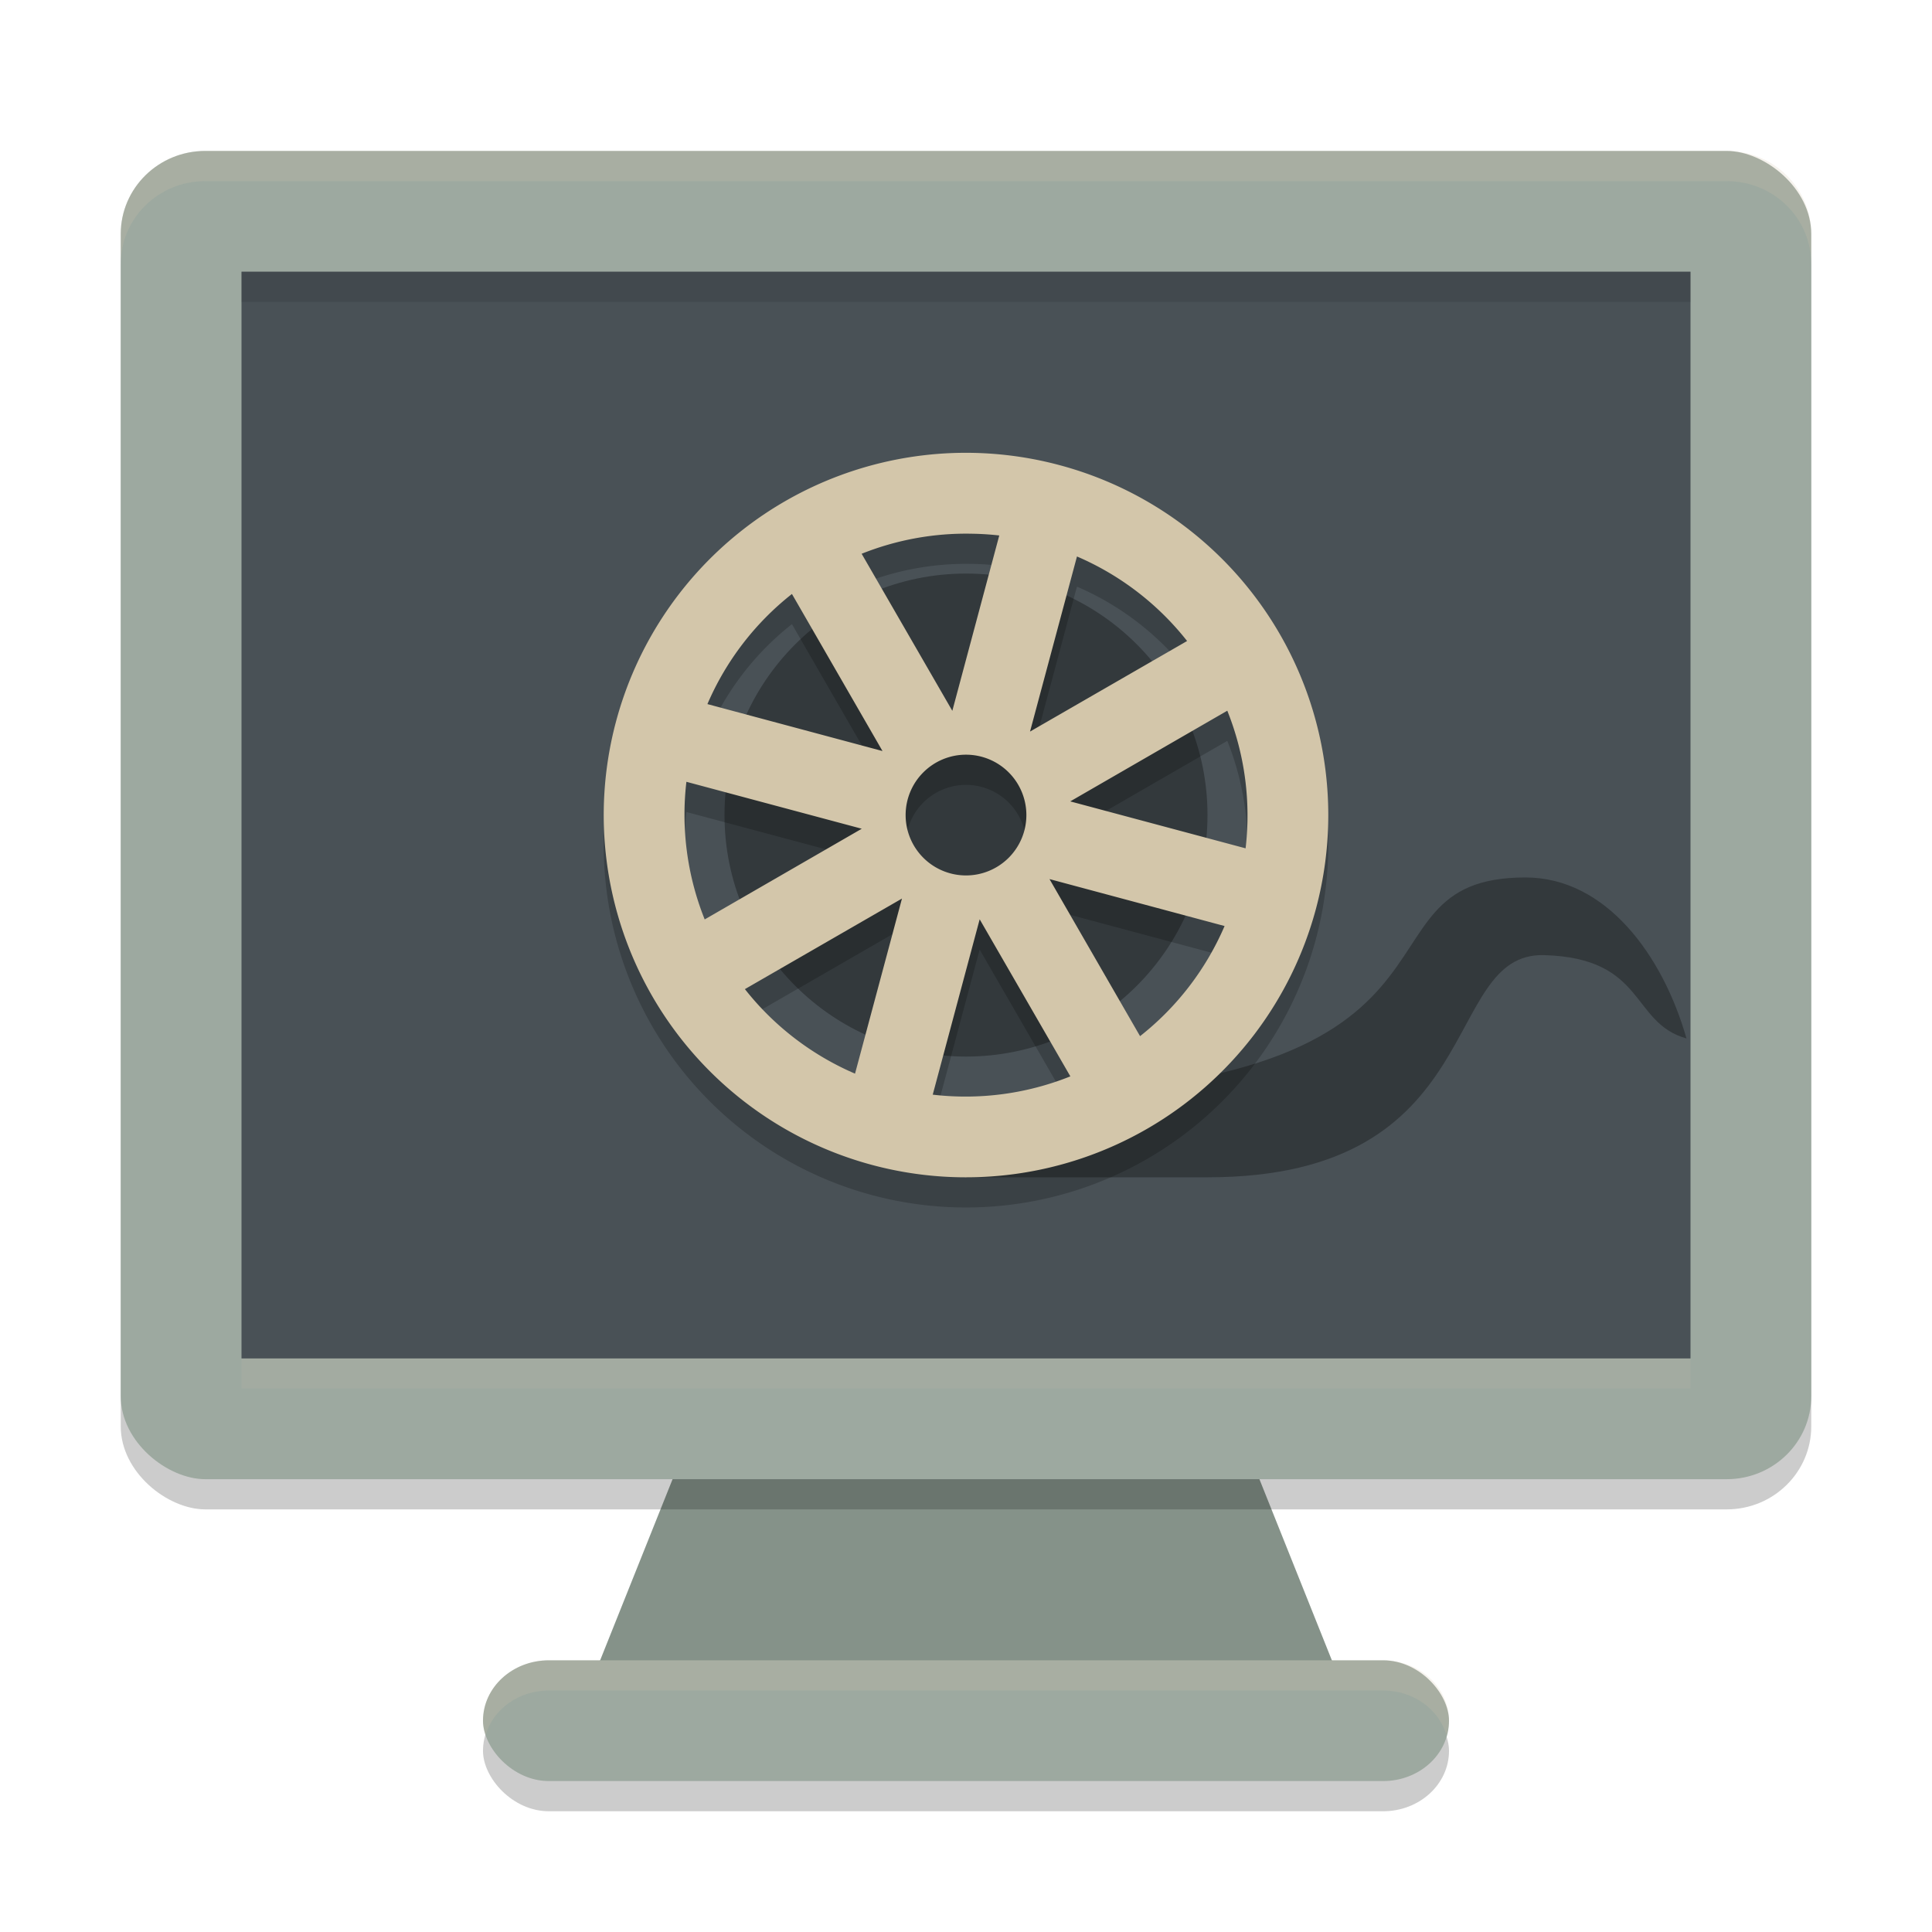 <svg xmlns="http://www.w3.org/2000/svg" width="64" height="64" version="1">
 <path style="fill:#859289" d="m 44.6,56.2 -11.2,-28 h -2.8 l -11.2,28 z"/>
 <rect style="opacity:0.2" width="44" height="56" x="-50" y="-60" rx="2.75" ry="2.8" transform="matrix(0,-1,-1,0,0,0)"/>
 <rect style="opacity:0.2" width="32" height="4" x="16" y="56" rx="2.182" ry="2"/>
 <rect style="fill:#9da9a0" width="32" height="4" x="16" y="55" rx="2.182" ry="2"/>
 <rect style="fill:#9da9a0" width="44" height="56" x="-49" y="-60" rx="2.75" ry="2.8" transform="matrix(0,-1,-1,0,0,0)"/>
 <rect style="fill:#495156" width="36" height="48" x="-45" y="-56" rx="0" ry="0" transform="matrix(0,-1,-1,0,0,0)"/>
 <path style="opacity:0.3" d="m 50.533,29.067 c -6.273,0 -0.335,7.266 -18.533,7.266 V 39 h 8 c 9.391,0 7.676,-7.456 11.148,-7.36 3.385,0.094 2.858,2.242 4.719,2.76 -0.785,-2.756 -2.667,-5.333 -5.333,-5.333 z"/>
 <circle style="opacity:0.3" cx="32" cy="27" r="8"/>
 <path style="opacity:0.2" d="m 31.543,16.007 a 12.002,12 0 0 0 -11.135,8.889 12.002,12 0 0 0 8.486,14.695 12.002,12 0 0 0 14.697,-8.484 12.002,12 0 0 0 -8.486,-14.697 12.002,12 0 0 0 -3.562,-0.402 z m 0.648,2.672 a 9.333,9.333 0 0 1 0.91,0.059 l -1.555,5.809 -3.004,-5.203 a 9.333,9.333 0 0 1 3.648,-0.664 z m 3.484,0.754 a 9.333,9.333 0 0 1 3.648,2.801 l -5.203,3 z m -9.441,1.242 3,5.203 -5.801,-1.555 a 9.333,9.333 0 0 1 2.801,-3.648 z m 14.422,3.867 a 9.333,9.333 0 0 1 0.605,4.559 L 35.453,27.546 Z M 32,26 a 2,2 0 0 1 2,2 2,2 0 0 1 -2,2 2,2 0 0 1 -2,-2 2,2 0 0 1 2,-2 z m -9.262,0.898 5.809,1.555 -5.203,3.004 a 9.333,9.333 0 0 1 -0.605,-4.559 z m 12.027,3.223 5.801,1.555 a 9.333,9.333 0 0 1 -2.801,3.648 z m -4.887,0.645 -1.555,5.801 a 9.333,9.333 0 0 1 -3.648,-2.801 z m 2.574,0.688 3.004,5.203 a 9.333,9.333 0 0 1 -4.559,0.605 z"/>
 <path style="fill:#d3c6aa" d="M 31.543 15.008 A 12.002 12 0 0 0 20.408 23.896 A 12.002 12 0 0 0 28.895 38.592 A 12.002 12 0 0 0 43.592 30.107 A 12.002 12 0 0 0 35.105 15.41 A 12.002 12 0 0 0 31.543 15.008 z M 32.191 17.68 A 9.333 9.333 0 0 1 33.102 17.738 L 31.547 23.547 L 28.543 18.344 A 9.333 9.333 0 0 1 32.191 17.68 z M 35.676 18.434 A 9.333 9.333 0 0 1 39.324 21.234 L 34.121 24.234 L 35.676 18.434 z M 26.234 19.676 L 29.234 24.879 L 23.434 23.324 A 9.333 9.333 0 0 1 26.234 19.676 z M 40.656 23.543 A 9.333 9.333 0 0 1 41.262 28.102 L 35.453 26.547 L 40.656 23.543 z M 32 25 A 2 2 0 0 1 34 27 A 2 2 0 0 1 32 29 A 2 2 0 0 1 30 27 A 2 2 0 0 1 32 25 z M 22.738 25.898 L 28.547 27.453 L 23.344 30.457 A 9.333 9.333 0 0 1 22.738 25.898 z M 34.766 29.121 L 40.566 30.676 A 9.333 9.333 0 0 1 37.766 34.324 L 34.766 29.121 z M 29.879 29.766 L 28.324 35.566 A 9.333 9.333 0 0 1 24.676 32.766 L 29.879 29.766 z M 32.453 30.453 L 35.457 35.656 A 9.333 9.333 0 0 1 30.898 36.262 L 32.453 30.453 z"/>
 <path style="opacity:0.2;fill:#d3c6aa" d="M 18.184 55 C 16.975 55 16 55.892 16 57 C 16 57.169 16.035 57.326 16.084 57.479 C 16.335 56.627 17.173 56 18.184 56 L 45.816 56 C 46.827 56 47.665 56.627 47.916 57.479 C 47.965 57.326 48 57.169 48 57 C 48 55.892 47.025 55 45.816 55 L 18.184 55 z"/>
 <path style="opacity:0.2;fill:#d3c6aa" d="M 6.801 5 C 5.25 5 4 6.226 4 7.75 L 4 8.75 C 4 7.226 5.25 6 6.801 6 L 57.199 6 C 58.75 6 60 7.226 60 8.75 L 60 7.75 C 60 6.226 58.75 5 57.199 5 L 6.801 5 z"/>
 <rect style="opacity:0.1" width="48" height="1" x="8" y="9"/>
 <rect style="opacity:0.1;fill:#d3c6aa" width="48" height="1" x="8" y="45"/>
</svg>
